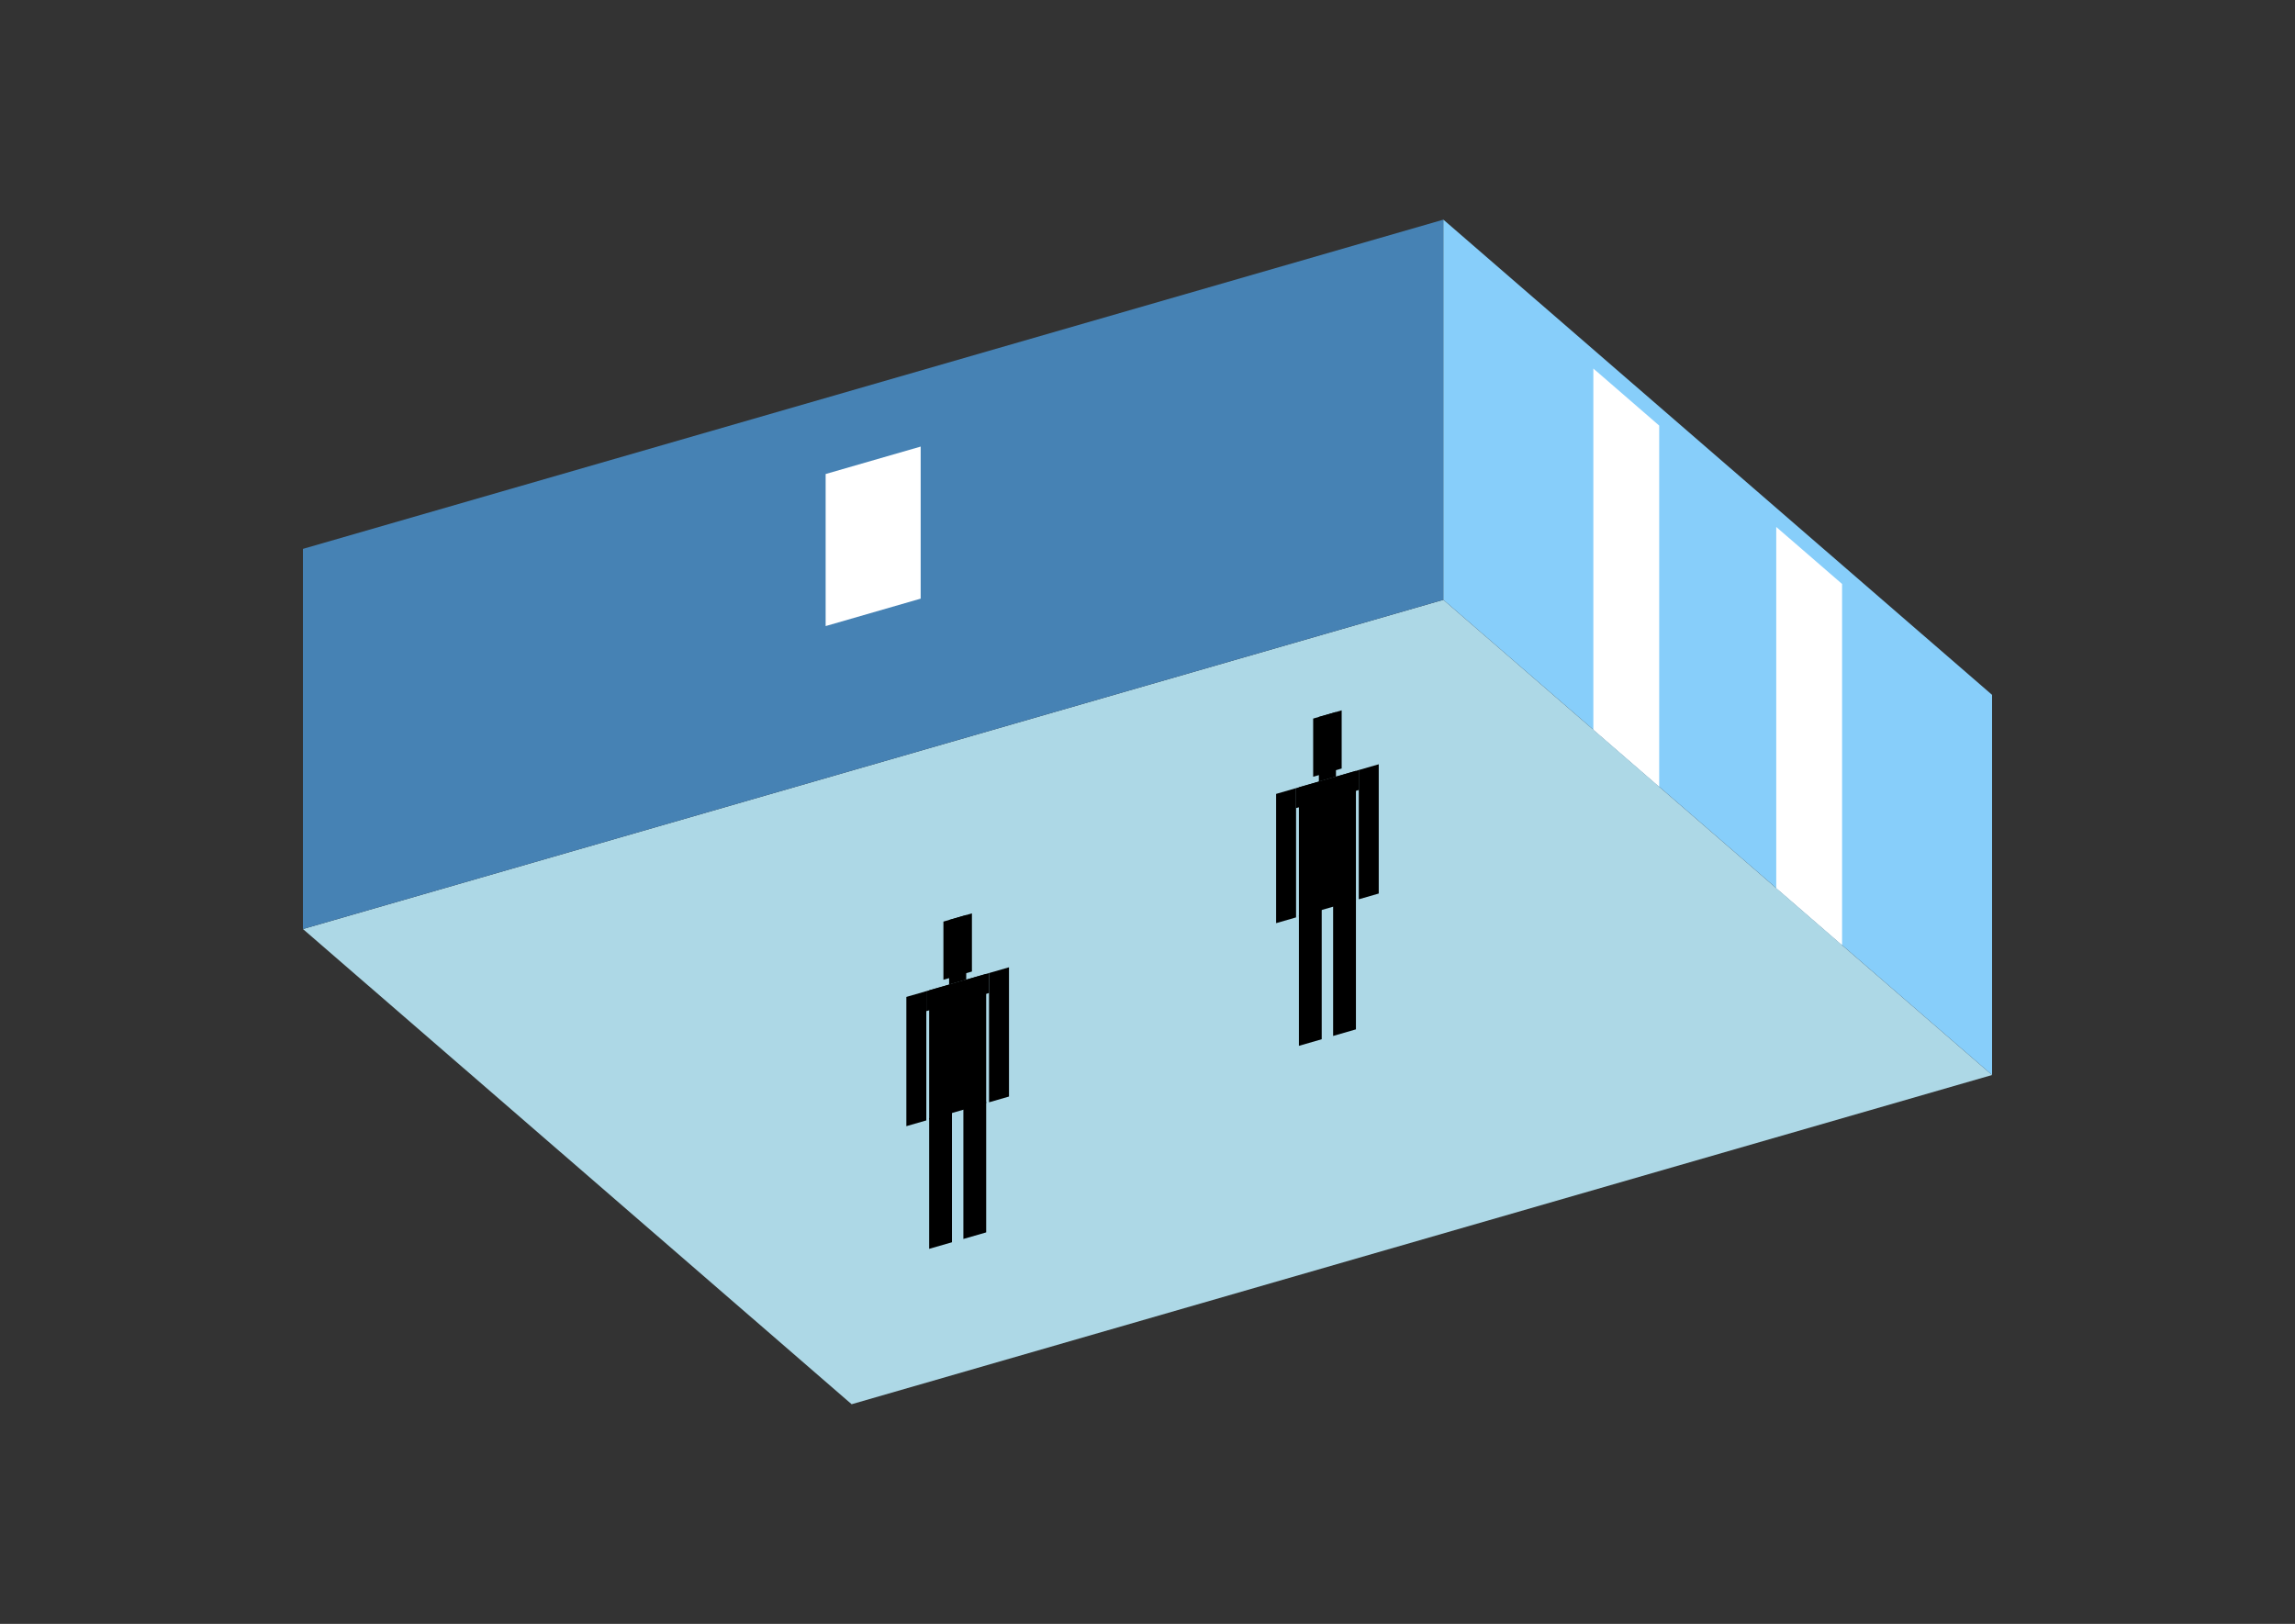 <?xml version="1.0" encoding="UTF-8"?>
<svg
  xmlns="http://www.w3.org/2000/svg"
  width="848"
  height="600"
  style="background-color:white"
>
  <rect width="100%" height="100%" fill="#333333" stroke="none"/>
  <polygon fill="lightblue" points="314.676,518.842 111.936,343.264 533.324,221.62 736.064,397.198" />
  <polygon fill="steelblue" points="111.936,343.264 111.936,202.802 533.324,81.158 533.324,221.62" />
  <polygon fill="lightskyblue" points="736.064,397.198 736.064,256.736 533.324,81.158 533.324,221.62" />
  <polygon fill="white" points="613.068,290.681 613.068,157.242 588.739,136.172 588.739,269.612" />
  <polygon fill="white" points="680.648,349.207 680.648,215.768 656.319,194.698 656.319,328.138" />
  <polygon fill="white" points="305.072,231.326 305.072,175.141 340.188,165.004 340.188,221.189" />
  <polygon fill="hsl(324.0,50.0%,51.427%)" points="479.945,386.418 479.945,338.183 488.373,335.75 488.373,383.985" />
  <polygon fill="hsl(324.0,50.0%,51.427%)" points="501.015,380.335 501.015,332.101 492.587,334.533 492.587,382.768" />
  <polygon fill="hsl(324.0,50.0%,51.427%)" points="471.518,341.093 471.518,293.336 478.892,291.207 478.892,338.964" />
  <polygon fill="hsl(324.0,50.0%,51.427%)" points="502.068,332.274 502.068,284.517 509.442,282.388 509.442,330.145" />
  <polygon fill="hsl(324.0,50.0%,51.427%)" points="478.892,298.581 478.892,291.207 502.068,284.517 502.068,291.891" />
  <polygon fill="hsl(324.0,50.0%,51.427%)" points="479.945,338.66 479.945,290.903 501.015,284.821 501.015,332.578" />
  <polygon fill="hsl(324.0,50.0%,51.427%)" points="485.213,286.995 485.213,265.504 495.747,262.463 495.747,283.954" />
  <polygon fill="hsl(324.0,50.0%,51.427%)" points="487.32,288.774 487.32,264.896 493.64,263.071 493.64,286.95" />
  <polygon fill="hsl(324.0,50.0%,43.829%)" points="343.325,461.43 343.325,413.195 351.753,410.762 351.753,458.997" />
  <polygon fill="hsl(324.0,50.0%,43.829%)" points="364.394,455.348 364.394,407.113 355.967,409.546 355.967,457.781" />
  <polygon fill="hsl(324.0,50.0%,43.829%)" points="334.897,416.105 334.897,368.348 342.271,366.219 342.271,413.977" />
  <polygon fill="hsl(324.0,50.0%,43.829%)" points="365.448,407.286 365.448,359.529 372.822,357.4 372.822,405.158" />
  <polygon fill="hsl(324.0,50.0%,43.829%)" points="342.271,373.594 342.271,366.219 365.448,359.529 365.448,366.903" />
  <polygon fill="hsl(324.0,50.0%,43.829%)" points="343.325,413.673 343.325,365.915 364.394,359.833 364.394,407.59" />
  <polygon fill="hsl(324.0,50.0%,43.829%)" points="348.592,362.007 348.592,340.516 359.127,337.475 359.127,358.966" />
  <polygon fill="hsl(324.0,50.0%,43.829%)" points="350.699,363.787 350.699,339.908 357.02,338.083 357.02,361.962" />
</svg>
